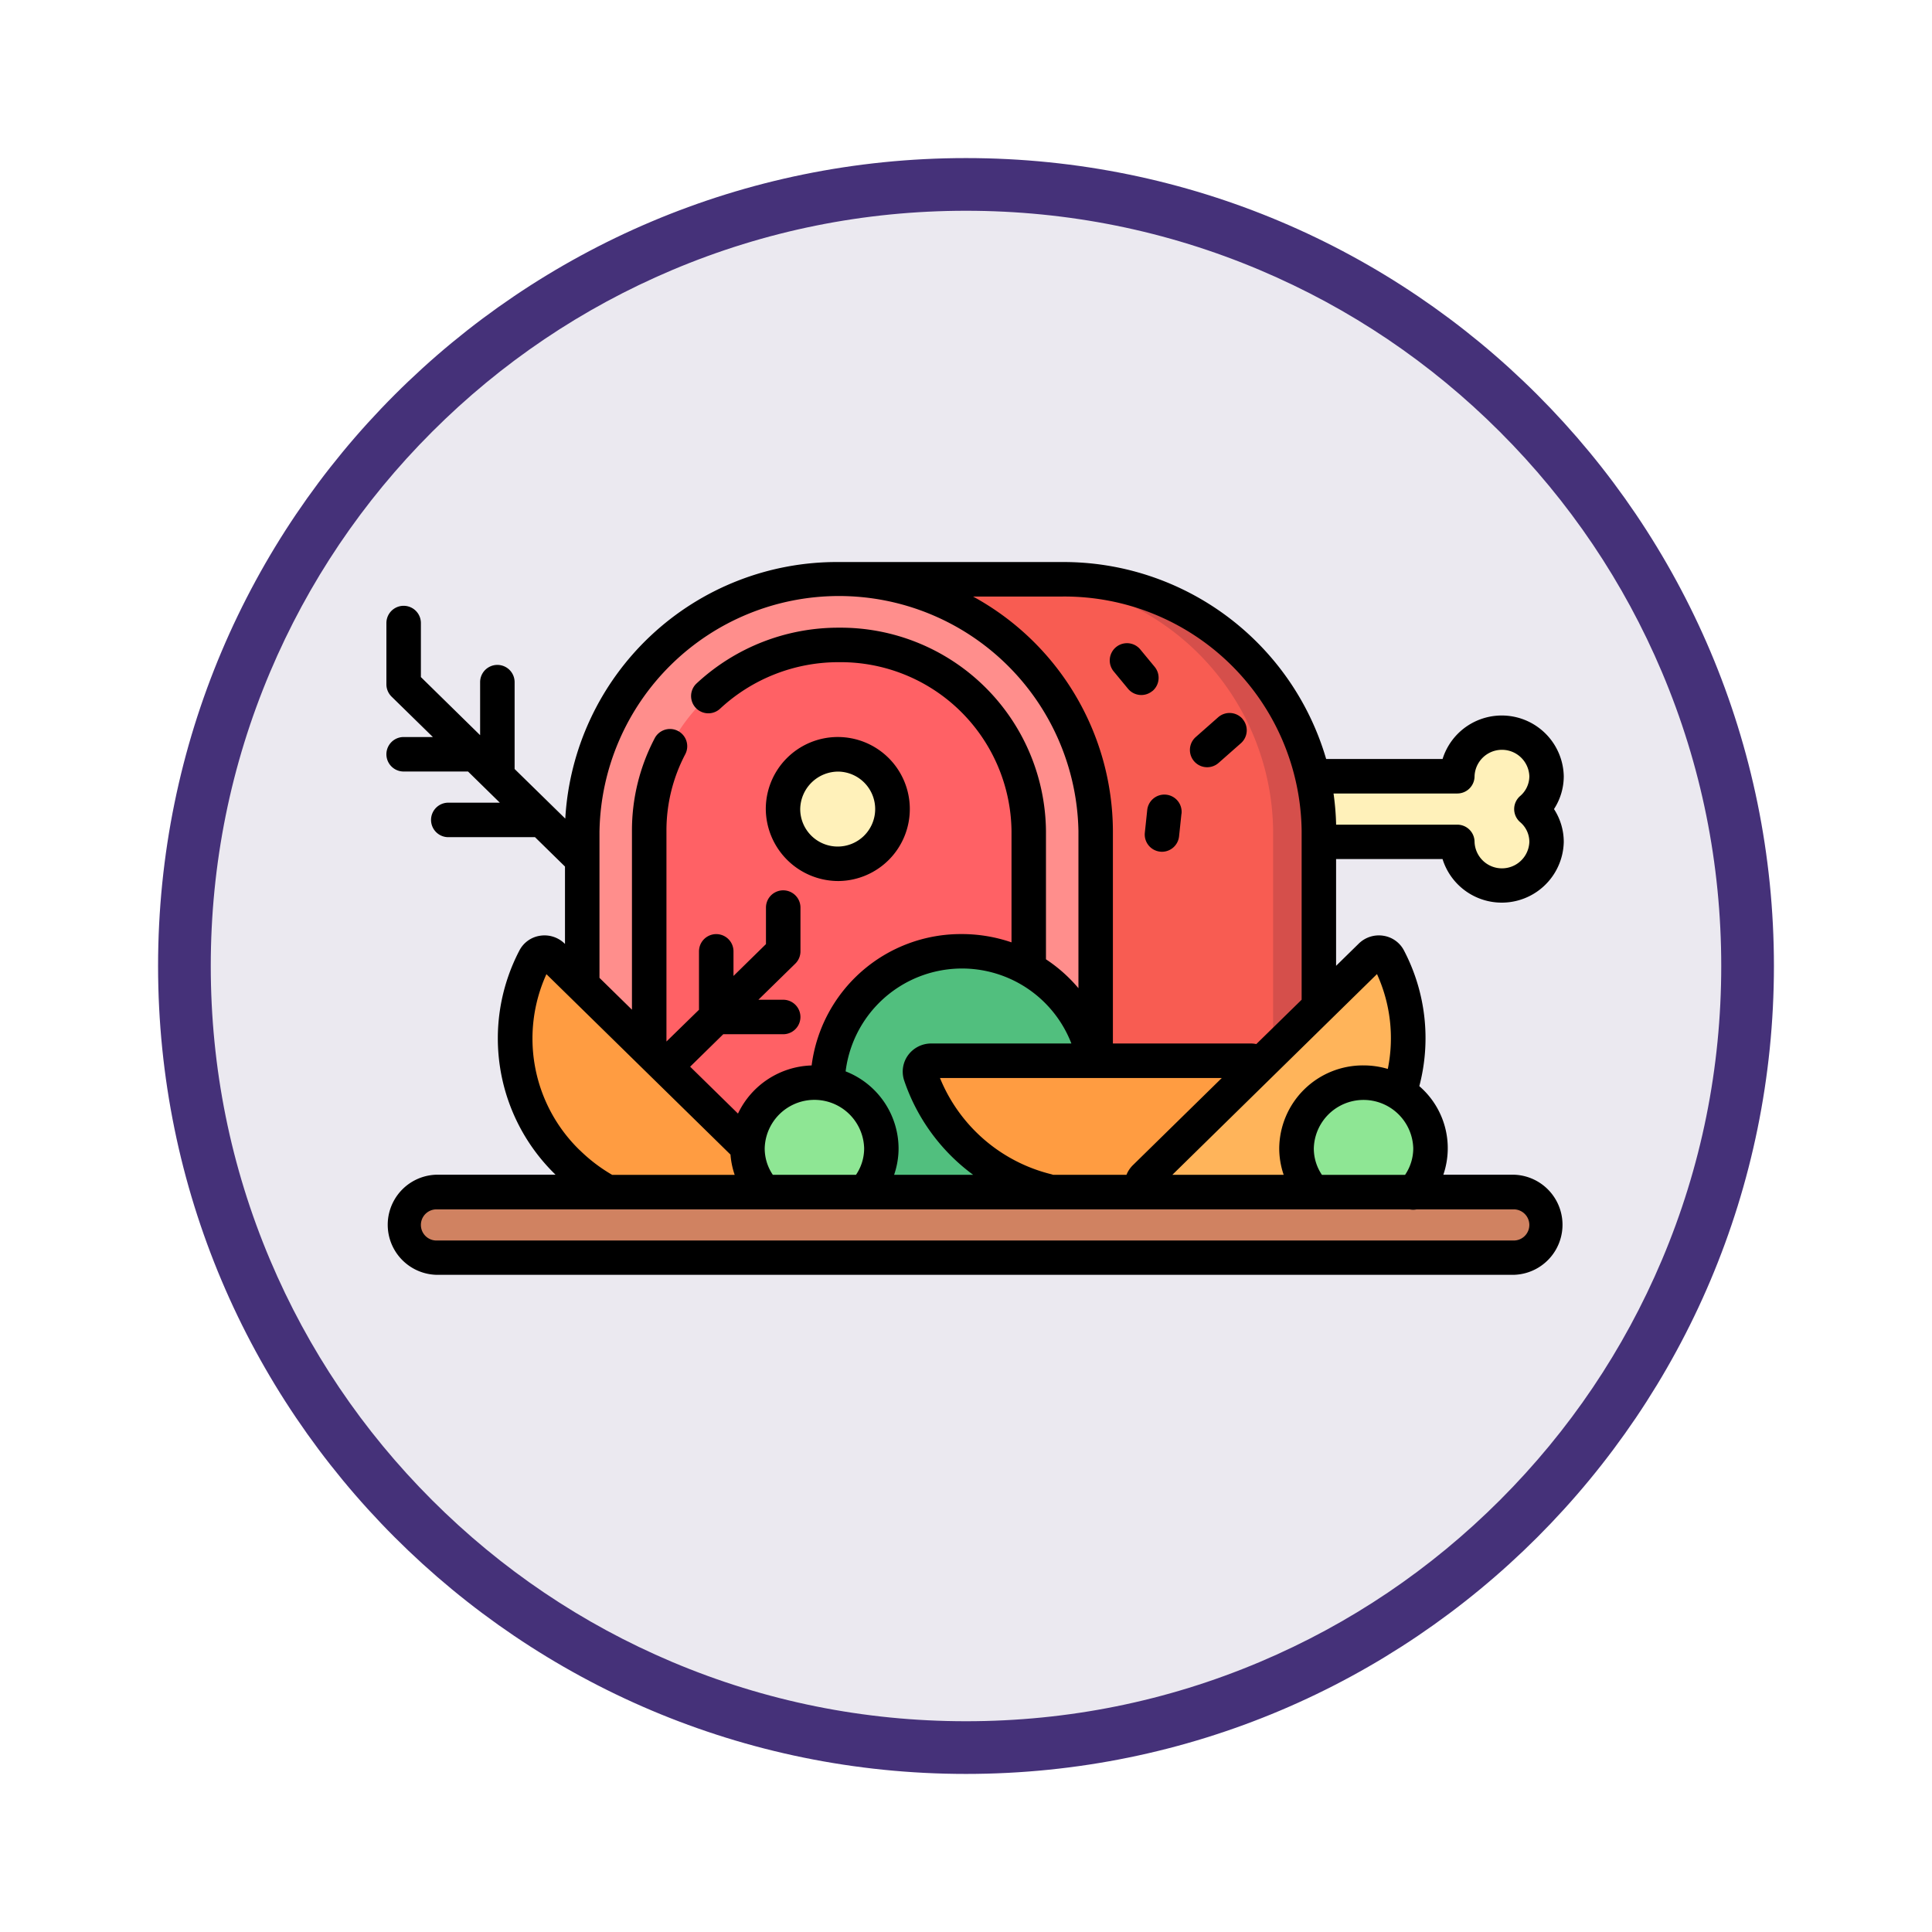 <svg xmlns="http://www.w3.org/2000/svg" xmlns:xlink="http://www.w3.org/1999/xlink" width="110" height="110" viewBox="0 0 110 110">
  <defs>
    <filter id="Trazado_982547" x="0" y="0" width="110" height="110" filterUnits="userSpaceOnUse">
      <feOffset dy="3" input="SourceAlpha"/>
      <feGaussianBlur stdDeviation="3" result="blur"/>
      <feFlood flood-opacity="0.161"/>
      <feComposite operator="in" in2="blur"/>
      <feComposite in="SourceGraphic"/>
    </filter>
  </defs>
  <g id="Grupo_1171271" data-name="Grupo 1171271" transform="translate(-4706 -2485)">
    <g id="Grupo_1171060" data-name="Grupo 1171060" transform="translate(4329.771 320)">
      <g id="Grupo_1162529" data-name="Grupo 1162529" transform="translate(385.229 2171)">
        <g id="Grupo_1162411" data-name="Grupo 1162411" transform="translate(0)">
          <g id="Grupo_1158637" data-name="Grupo 1158637" transform="translate(0 0)">
            <g id="Grupo_1155724" data-name="Grupo 1155724">
              <g id="Grupo_1154703" data-name="Grupo 1154703">
                <g id="Grupo_1150789" data-name="Grupo 1150789" transform="translate(0 0)">
                  <g id="Grupo_1154212" data-name="Grupo 1154212" transform="translate(0)">
                    <g id="Grupo_1152583" data-name="Grupo 1152583">
                      <g id="Grupo_1146973" data-name="Grupo 1146973">
                        <g id="Grupo_1146954" data-name="Grupo 1146954">
                          <g transform="matrix(1, 0, 0, 1, -9, -6)" filter="url(#Trazado_982547)">
                            <g id="Trazado_982547-2" data-name="Trazado 982547" transform="translate(9 6)" fill="#ebe9f0">
                              <path d="M 46 90.5 C 39.992 90.5 34.164 89.324 28.679 87.003 C 23.38 84.762 18.621 81.553 14.534 77.466 C 10.446 73.379 7.238 68.62 4.996 63.321 C 2.676 57.836 1.5 52.008 1.5 46 C 1.5 39.992 2.676 34.164 4.996 28.679 C 7.238 23.38 10.446 18.621 14.534 14.534 C 18.621 10.446 23.38 7.238 28.679 4.996 C 34.164 2.676 39.992 1.5 46 1.5 C 52.008 1.5 57.836 2.676 63.321 4.996 C 68.62 7.238 73.379 10.446 77.466 14.534 C 81.554 18.621 84.762 23.38 87.004 28.679 C 89.324 34.164 90.5 39.992 90.5 46 C 90.5 52.008 89.324 57.836 87.004 63.321 C 84.762 68.62 81.554 73.379 77.466 77.466 C 73.379 81.553 68.62 84.762 63.321 87.003 C 57.836 89.324 52.008 90.5 46 90.5 Z" stroke="none"/>
                              <path d="M 46 3 C 40.194 3 34.563 4.137 29.263 6.378 C 24.143 8.544 19.544 11.644 15.594 15.594 C 11.644 19.544 8.544 24.143 6.378 29.263 C 4.137 34.563 3 40.194 3 46 C 3 51.806 4.137 57.437 6.378 62.737 C 8.544 67.857 11.644 72.455 15.594 76.405 C 19.544 80.355 24.143 83.456 29.263 85.622 C 34.563 87.863 40.194 89 46 89 C 51.806 89 57.437 87.863 62.737 85.622 C 67.857 83.456 72.456 80.355 76.406 76.405 C 80.356 72.455 83.456 67.857 85.622 62.737 C 87.864 57.437 89 51.806 89 46 C 89 40.194 87.864 34.563 85.622 29.263 C 83.456 24.143 80.356 19.544 76.406 15.594 C 72.456 11.644 67.857 8.544 62.737 6.378 C 57.437 4.137 51.806 3 46 3 M 46 0 C 71.405 0 92 20.595 92 46 C 92 71.405 71.405 92 46 92 C 20.595 92 7.62939453125e-06 71.405 7.62939453125e-06 46 C 7.62939453125e-06 20.595 20.595 0 46 0 Z" stroke="none" fill="#453179"/>
                            </g>
                          </g>
                        </g>
                      </g>
                    </g>
                  </g>
                </g>
              </g>
            </g>
          </g>
        </g>
      </g>
    </g>
    <g id="carne" transform="translate(4728 2416)">
      <path id="Trazado_1017042" data-name="Trazado 1017042" d="M368.516,183.836a2.517,2.517,0,0,1-2.542-2.492h-15.02v-3.738h15.02a2.542,2.542,0,0,1,5.084,0,2.463,2.463,0,0,1-.864,1.869,2.463,2.463,0,0,1,.864,1.869A2.517,2.517,0,0,1,368.516,183.836Z" transform="translate(-305.002 -64.41)" fill="#fff1ba"/>
      <path id="Trazado_1017043" data-name="Trazado 1017043" d="M127.584,123.557v22.322H85.642V123.557A15.057,15.057,0,0,1,100.7,108.5h11.828A15.057,15.057,0,0,1,127.584,123.557Z" transform="translate(-74.429 -6.518)" fill="#f85c52"/>
      <path id="Trazado_1017044" data-name="Trazado 1017044" d="M291.243,122.829v23.051h-2.669V122.829A14.475,14.475,0,0,0,273.958,108.5h2.669A14.475,14.475,0,0,1,291.243,122.829Z" transform="translate(-238.088 -6.518)" fill="#d54f4b"/>
      <path id="Trazado_1017045" data-name="Trazado 1017045" d="M113.9,123.116v22.763H84.67V123.116A14.616,14.616,0,0,1,99.286,108.5h0A14.616,14.616,0,0,1,113.9,123.116Z" transform="translate(-73.584 -6.518)" fill="#ff8e8c"/>
      <path id="Trazado_1017046" data-name="Trazado 1017046" d="M135.4,147.851V170.69H113.791V147.851a10.8,10.8,0,0,1,10.8-10.8h0A10.8,10.8,0,0,1,135.4,147.851Z" transform="translate(-98.892 -31.328)" fill="#ff6165"/>
      <path id="Trazado_1017047" data-name="Trazado 1017047" d="M178.388,187.744a3.178,3.178,0,1,1-3.178-3.115A3.147,3.147,0,0,1,178.388,187.744Z" transform="translate(-149.508 -72.679)" fill="#fff1ba"/>
      <path id="Trazado_1017048" data-name="Trazado 1017048" d="M207.036,285.1h-5.609a7.711,7.711,0,0,1-2.762,0h-5.609v-4.363a7.322,7.322,0,0,1-.636-2.988,7.627,7.627,0,0,1,15.252,0,7.322,7.322,0,0,1-.636,2.988Z" transform="translate(-167.226 -147.11)" fill="#51bf7e"/>
      <path id="Trazado_1017049" data-name="Trazado 1017049" d="M71.5,283.681a.615.615,0,0,1-.153.992,10.357,10.357,0,0,1-11.843-1.841,9.857,9.857,0,0,1-1.877-11.61.641.641,0,0,1,1.012-.15Zm26.886-6.643H80.2a.624.624,0,0,0-.607.808,10.186,10.186,0,0,0,9.7,6.908l.144,0v.884h7.626v-4.4A9.94,9.94,0,0,0,99,277.846.624.624,0,0,0,98.39,277.038Z" transform="translate(-49.121 -147.644)" fill="#ff9c41"/>
      <path id="Trazado_1017050" data-name="Trazado 1017050" d="M341.993,271.072a.641.641,0,0,1,1.012.15,9.857,9.857,0,0,1-1.877,11.61,10.357,10.357,0,0,1-11.843,1.841.615.615,0,0,1-.153-.992Z" transform="translate(-285.874 -147.644)" fill="#ffb45a"/>
      <path id="Trazado_1017051" data-name="Trazado 1017051" d="M165.1,331.109a3.814,3.814,0,1,1-3.813-3.738A3.776,3.776,0,0,1,165.1,331.109Zm27.453-3.738a3.739,3.739,0,1,0,3.813,3.738A3.776,3.776,0,0,0,192.555,327.371Z" transform="translate(-136.857 -196.731)" fill="#8ee694"/>
      <path id="Trazado_1017052" data-name="Trazado 1017052" d="M72.574,376.821a1.888,1.888,0,0,1-1.907,1.869H9.407a1.869,1.869,0,1,1,0-3.738H70.668A1.888,1.888,0,0,1,72.574,376.821Z" transform="translate(-6.518 -238.082)" fill="#d08261"/>
      <path id="Trazado_1017053" data-name="Trazado 1017053" d="M60.134,117.916a3.531,3.531,0,0,0,6.9-.982,3.431,3.431,0,0,0-.556-1.869,3.43,3.43,0,0,0,.556-1.869,3.531,3.531,0,0,0-6.9-.982H53.506A15.583,15.583,0,0,0,38.476,101H25.766a15.491,15.491,0,0,0-15.581,14.609L7.3,112.784v-4.945a.982.982,0,0,0-1.964,0v3.019L1.964,107.55v-3.076a.982.982,0,1,0-1.964,0v3.489a.982.982,0,0,0,.295.7l2.35,2.3H.982a.982.982,0,0,0,0,1.964H4.648l1.81,1.774H3.524a.982.982,0,1,0,0,1.964H8.461l1.707,1.673v4.406l-.023-.022a1.635,1.635,0,0,0-1.4-.444,1.591,1.591,0,0,0-1.174.843,10.806,10.806,0,0,0,2.06,12.762H2.851a2.851,2.851,0,0,0,0,5.7H64.187a2.851,2.851,0,0,0,0-5.7H60.178a4.662,4.662,0,0,0-1.368-5.042,10.757,10.757,0,0,0-.871-7.72,1.591,1.591,0,0,0-1.174-.843,1.634,1.634,0,0,0-1.4.444l-1.294,1.268v-6.079h6.059Zm.839-3.738a.982.982,0,0,0,.982-.982,1.561,1.561,0,0,1,3.12,0,1.49,1.49,0,0,1-.524,1.126.982.982,0,0,0,0,1.487,1.471,1.471,0,0,1,.524,1.126,1.561,1.561,0,0,1-3.12,0,.982.982,0,0,0-.982-.982h-6.9a15.062,15.062,0,0,0-.147-1.774Zm-48.84,2.133a13.637,13.637,0,0,1,27.269,0v8.953a8.594,8.594,0,0,0-1.849-1.645v-7.308a11.694,11.694,0,0,0-11.785-11.573,11.852,11.852,0,0,0-8.108,3.174A.982.982,0,0,0,19,109.349a9.894,9.894,0,0,1,6.77-2.647,9.728,9.728,0,0,1,9.821,9.609v6.343a8.719,8.719,0,0,0-2.831-.472,8.566,8.566,0,0,0-8.549,7.48,4.8,4.8,0,0,0-4.193,2.741l-2.724-2.67,1.885-1.848h3.412a.982.982,0,1,0,0-1.964H21.18l2.1-2.055a.982.982,0,0,0,.295-.7v-2.492a.982.982,0,0,0-1.964,0v2.079l-1.849,1.813v-1.4a.982.982,0,0,0-1.964,0v3.325L15.945,128.3V116.311a9.338,9.338,0,0,1,1.062-4.351.982.982,0,1,0-1.742-.906,11.284,11.284,0,0,0-1.284,5.258v10.176l-1.849-1.813v-8.363Zm30.005,19.577H37.954a.974.974,0,0,0-.11-.035,9.227,9.227,0,0,1-6.326-5.477H47.565l-5.059,4.96A1.61,1.61,0,0,0,42.137,135.887Zm-20.137,0a2.672,2.672,0,0,1-.462-1.51,2.832,2.832,0,0,1,5.662,0,2.668,2.668,0,0,1-.464,1.51ZM26.146,130A6.677,6.677,0,0,1,39,128.412H31.016a1.629,1.629,0,0,0-1.318.672,1.59,1.59,0,0,0-.221,1.427,11.051,11.051,0,0,0,3.93,5.377h-4.5a4.653,4.653,0,0,0,.254-1.51A4.728,4.728,0,0,0,26.146,130Zm-15.135,4.491a8.854,8.854,0,0,1-1.9-10.026l10.48,10.273a4.67,4.67,0,0,0,.239,1.154H12.856A9.218,9.218,0,0,1,11.011,134.487Zm54.063,4.252a.888.888,0,0,1-.887.887H2.851a.887.887,0,1,1,0-1.774H58.258a.966.966,0,0,0,.4,0h5.529A.888.888,0,0,1,65.074,138.739Zm-11.808-2.851a2.67,2.67,0,0,1-.463-1.51,2.832,2.832,0,0,1,5.662,0,2.7,2.7,0,0,1-.466,1.51ZM56.4,124.46a8.793,8.793,0,0,1,.616,5.4,4.849,4.849,0,0,0-1.387-.2,4.763,4.763,0,0,0-4.795,4.72,4.657,4.657,0,0,0,.254,1.51H44.748Zm-6.871,3.985a1.626,1.626,0,0,0-.328-.034H41.364v-12.1A15.278,15.278,0,0,0,33.4,102.964h5.074A13.508,13.508,0,0,1,52.11,116.311v9.609Zm-23.768-9.283a4.1,4.1,0,1,0-4.16-4.1A4.133,4.133,0,0,0,25.766,119.162Zm0-6.23a2.134,2.134,0,1,1-2.2,2.133A2.167,2.167,0,0,1,25.766,112.932Zm17.848-4.587a.982.982,0,0,1-1.383-.129l-.826-1a.982.982,0,0,1,1.512-1.253l.826,1A.982.982,0,0,1,43.615,108.345Zm1.657,6.994-.135,1.278a.982.982,0,0,1-.975.879,1.038,1.038,0,0,1-.1-.006.982.982,0,0,1-.874-1.08l.135-1.278a.982.982,0,1,1,1.953.206Zm3.473-5.409a.982.982,0,0,1-.087,1.386l-1.271,1.121a.982.982,0,1,1-1.3-1.473l1.271-1.121A.982.982,0,0,1,48.745,109.93Z" transform="translate(0 0)"/>
    </g>
  </g>
</svg>

